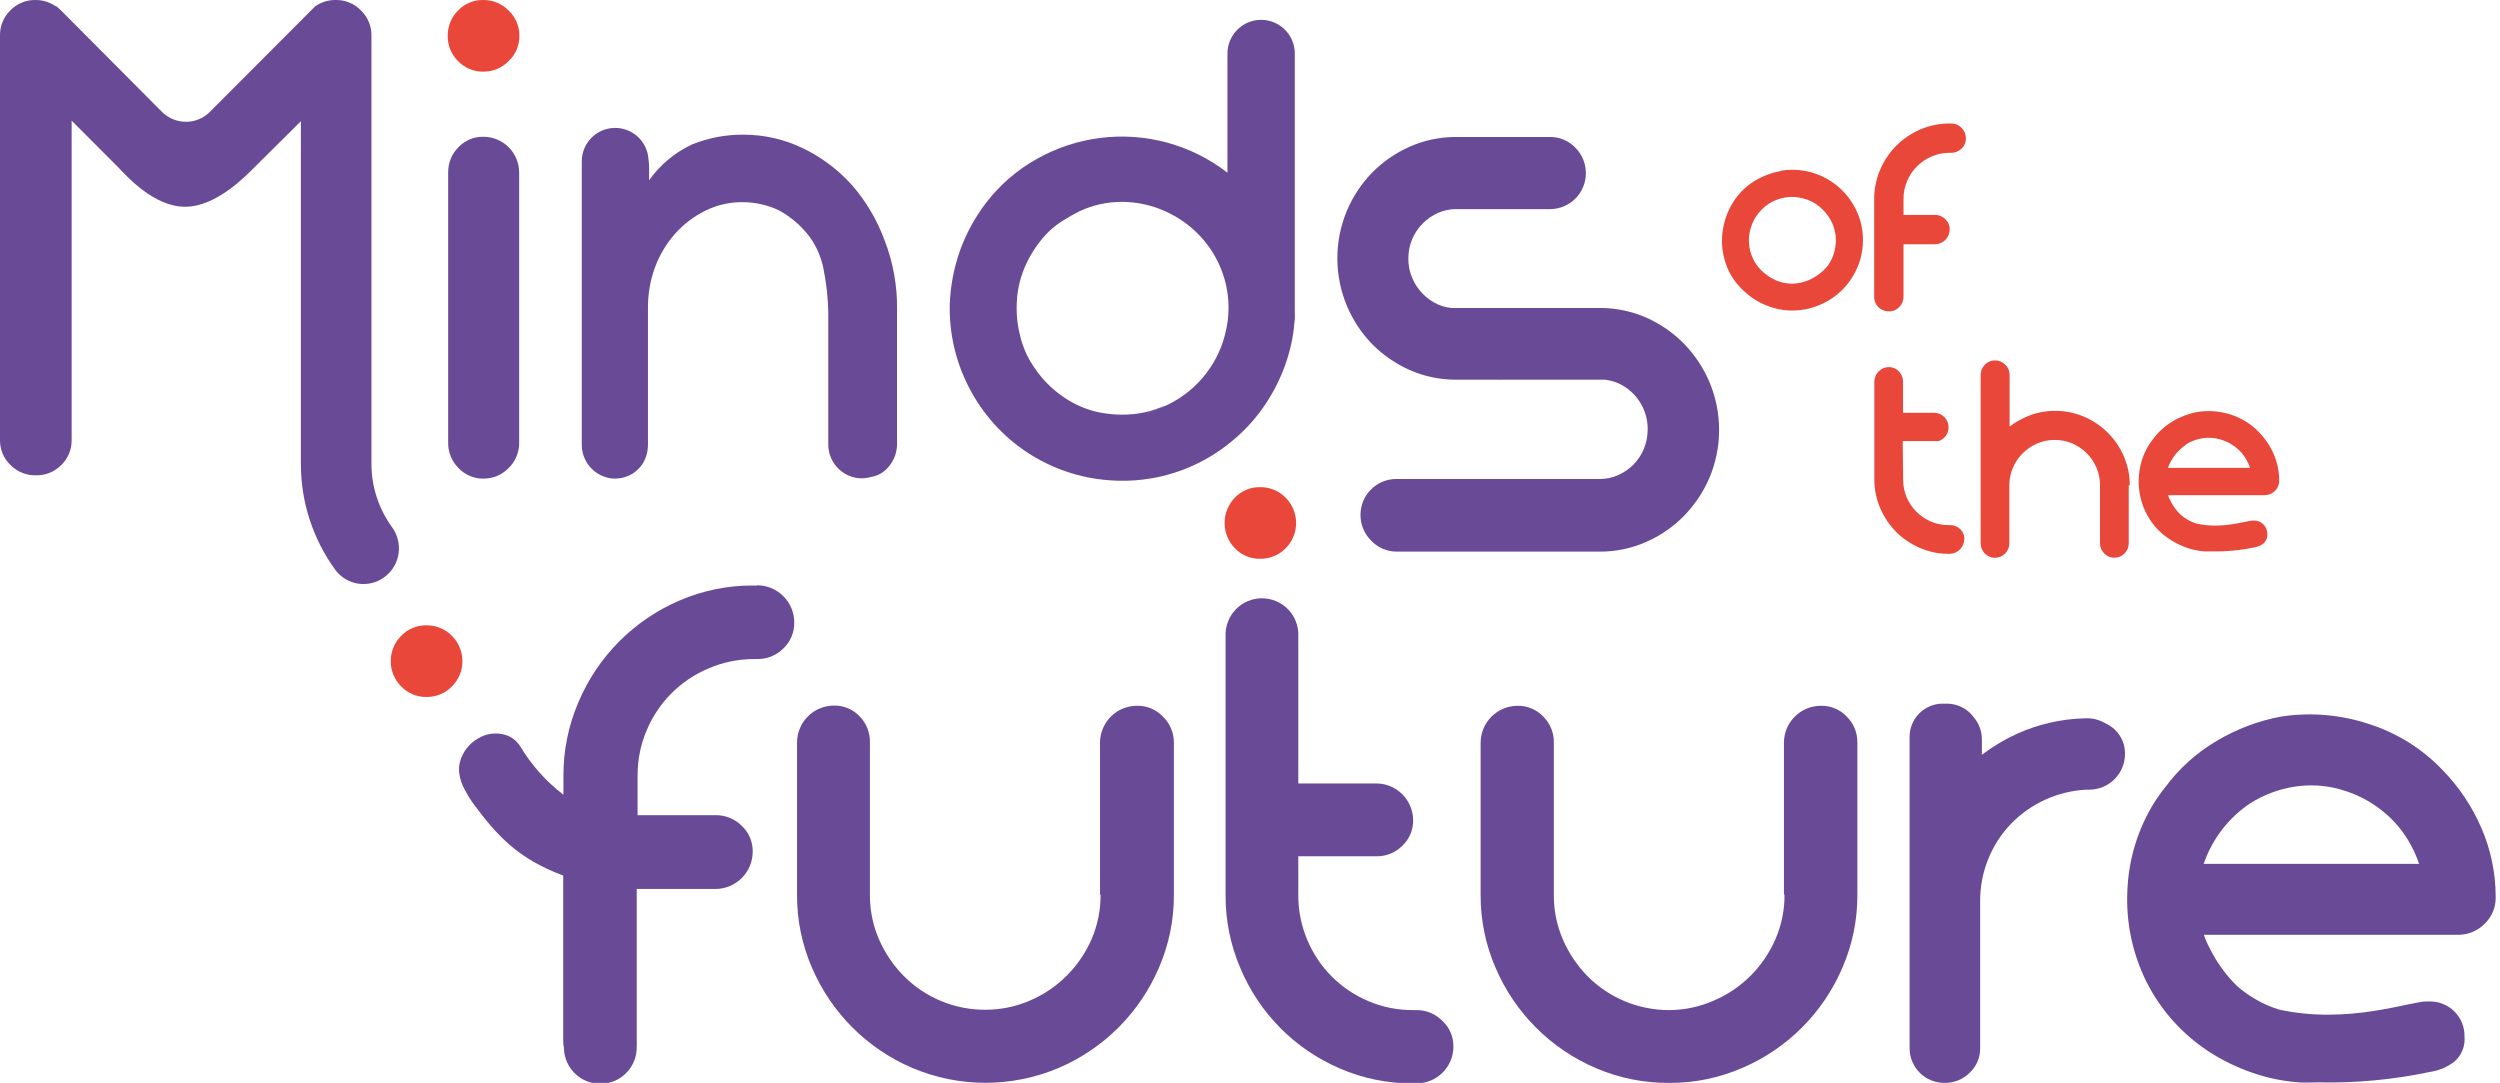 <svg width="374" height="162" viewBox="0 0 374 162" fill="none" xmlns="http://www.w3.org/2000/svg">
<g clip-path="url(#clip0_7_3)">
<path d="M72.298 10.717C71.594 10.731 70.895 10.598 70.246 10.327C69.596 10.055 69.01 9.652 68.525 9.142C68.025 8.648 67.631 8.059 67.365 7.409C67.1 6.758 66.97 6.061 66.982 5.359C66.972 4.657 67.103 3.96 67.368 3.31C67.633 2.66 68.027 2.07 68.525 1.575C69.01 1.065 69.596 0.662 70.246 0.391C70.895 0.119 71.594 -0.014 72.298 1.3156e-05C73.004 -0.008 73.704 0.128 74.356 0.399C75.008 0.67 75.599 1.07 76.091 1.575C76.606 2.061 77.014 2.648 77.29 3.299C77.567 3.95 77.706 4.651 77.699 5.359C77.708 6.066 77.57 6.768 77.293 7.419C77.016 8.071 76.607 8.657 76.091 9.142C75.599 9.647 75.008 10.048 74.356 10.318C73.704 10.589 73.004 10.725 72.298 10.717Z" fill="#E8473A"/>
<path d="M293.274 79.178C293.073 78.978 292.833 78.82 292.57 78.713C292.307 78.607 292.025 78.553 291.742 78.556H291.506C290.593 78.561 289.688 78.379 288.848 78.021C288.048 77.674 287.321 77.179 286.704 76.563C286.085 75.949 285.59 75.222 285.247 74.42C284.884 73.577 284.701 72.668 284.711 71.751L284.647 65.985H290.005C290.441 65.848 290.821 65.576 291.091 65.208C291.361 64.84 291.506 64.395 291.506 63.938C291.509 63.652 291.454 63.368 291.346 63.103C291.237 62.838 291.077 62.597 290.873 62.395C290.672 62.19 290.432 62.027 290.167 61.917C289.902 61.806 289.617 61.75 289.33 61.752H284.69V57.047C284.685 56.489 284.461 55.954 284.068 55.558C283.873 55.35 283.637 55.185 283.375 55.075C283.113 54.964 282.831 54.909 282.546 54.914C281.982 54.928 281.445 55.158 281.046 55.557C280.647 55.956 280.416 56.494 280.403 57.058V65.45V65.975V71.74C280.4 73.214 280.699 74.673 281.282 76.027C281.852 77.351 282.662 78.557 283.672 79.585C284.69 80.595 285.89 81.402 287.208 81.965C288.561 82.553 290.02 82.856 291.495 82.854H291.709C292.272 82.835 292.806 82.603 293.204 82.206C293.602 81.808 293.834 81.273 293.853 80.711C293.871 80.429 293.829 80.146 293.729 79.882C293.629 79.618 293.474 79.378 293.274 79.178Z" fill="#E8473A"/>
<path d="M340.965 72.019C340.95 72.564 340.718 73.081 340.322 73.455C339.936 73.838 339.419 74.061 338.875 74.077H324.332C324.425 74.359 324.543 74.631 324.686 74.891L325.018 75.513L325.34 76.102C325.233 75.931 325.136 75.759 325.05 75.599L324.782 75.095C325.163 75.793 325.643 76.432 326.208 76.992C326.902 77.594 327.712 78.05 328.587 78.331C332.552 79.221 336.185 77.838 337.064 77.881H337.193C337.455 77.872 337.717 77.918 337.96 78.016C338.204 78.114 338.424 78.261 338.608 78.449C338.797 78.635 338.946 78.857 339.045 79.102C339.145 79.347 339.193 79.61 339.186 79.875C339.209 80.143 339.169 80.412 339.068 80.662C338.968 80.911 338.81 81.134 338.608 81.311C338.193 81.622 337.706 81.825 337.193 81.9C335.114 82.336 332.993 82.533 330.87 82.49C330.752 82.49 329.862 82.49 329.798 82.49C328.884 82.423 327.983 82.236 327.119 81.932C326.264 81.632 325.448 81.233 324.686 80.743C323.91 80.253 323.204 79.662 322.585 78.985C320.771 76.945 319.829 74.275 319.96 71.547C320.028 69.758 320.563 68.018 321.514 66.5C321.61 66.371 321.696 66.232 321.792 66.093C321.889 65.953 321.996 65.814 322.103 65.685C322.897 64.607 323.899 63.7 325.05 63.017C326.185 62.336 327.434 61.867 328.737 61.634C330.402 61.365 332.107 61.497 333.71 62.02C335.31 62.526 336.759 63.425 337.922 64.635C338.868 65.598 339.627 66.728 340.161 67.968C340.696 69.206 340.97 70.542 340.965 71.89V72.019ZM327.033 66.532C326.405 66.944 325.851 67.458 325.393 68.054C324.934 68.639 324.573 69.294 324.322 69.993H336.603C336.487 69.621 336.332 69.262 336.143 68.922C335.735 68.136 335.16 67.448 334.46 66.907C333.761 66.352 332.954 65.947 332.091 65.717C331.242 65.474 330.349 65.423 329.477 65.567C328.596 65.703 327.753 66.021 327.001 66.5" fill="#E8473A"/>
<path d="M318.459 72.619V81.289C318.459 81.858 318.233 82.403 317.831 82.805C317.43 83.207 316.884 83.433 316.316 83.433C316.03 83.439 315.745 83.385 315.481 83.274C315.217 83.163 314.98 82.998 314.783 82.79C314.582 82.587 314.423 82.346 314.317 82.081C314.21 81.816 314.157 81.532 314.162 81.246V72.619C314.17 71.702 313.988 70.793 313.626 69.951C313.284 69.151 312.793 68.423 312.179 67.807C311.563 67.191 310.835 66.697 310.036 66.35C309.196 65.992 308.291 65.809 307.378 65.814C306.471 65.808 305.574 65.99 304.741 66.35C303.945 66.702 303.218 67.196 302.598 67.807C301.959 68.439 301.453 69.192 301.109 70.022C300.765 70.852 300.59 71.742 300.594 72.641V81.3C300.594 81.869 300.368 82.414 299.966 82.816C299.564 83.218 299.019 83.444 298.45 83.444C298.166 83.449 297.883 83.394 297.621 83.283C297.359 83.172 297.123 83.008 296.929 82.8C296.548 82.417 296.326 81.904 296.307 81.364V56.093C296.304 55.809 296.357 55.528 296.464 55.265C296.571 55.002 296.729 54.762 296.929 54.561C297.123 54.353 297.359 54.189 297.621 54.078C297.883 53.967 298.166 53.913 298.45 53.918C298.738 53.916 299.022 53.972 299.287 54.083C299.552 54.193 299.793 54.356 299.994 54.561C300.201 54.758 300.365 54.996 300.476 55.26C300.587 55.523 300.641 55.807 300.637 56.093V60.67V63.81C301.601 63.084 302.666 62.503 303.798 62.084C306.407 61.171 309.262 61.267 311.804 62.352C312.767 62.766 313.669 63.311 314.483 63.971C314.783 64.208 315.066 64.466 315.33 64.742C316.351 65.748 317.164 66.947 317.72 68.268C318.321 69.639 318.624 71.122 318.609 72.619" fill="#E8473A"/>
<path d="M287.648 65.964H283.414L287.648 65.525V65.964Z" fill="#E8473A"/>
<path d="M266.417 25.539C268.78 25.149 271.206 25.573 273.296 26.741C275.387 27.91 277.02 29.753 277.927 31.969C278.46 33.252 278.723 34.631 278.699 36.02C278.692 37.114 278.511 38.199 278.163 39.235C277.802 40.285 277.285 41.275 276.63 42.172C275.575 43.6 274.174 44.736 272.558 45.473C270.957 46.216 269.196 46.548 267.435 46.437C266.517 46.374 265.612 46.186 264.745 45.88C263.883 45.581 263.062 45.174 262.302 44.669C261.551 44.156 260.86 43.559 260.244 42.89C259.638 42.24 259.123 41.512 258.711 40.725C258.319 39.92 258.024 39.071 257.833 38.196C257.65 37.33 257.578 36.444 257.618 35.559C257.661 34.669 257.812 33.787 258.068 32.934C258.312 32.071 258.673 31.245 259.14 30.48C259.307 30.185 259.493 29.902 259.697 29.633C260.492 28.552 261.498 27.644 262.655 26.964C263.801 26.293 265.056 25.829 266.363 25.593M273.512 39.653C274.422 38.304 274.803 36.668 274.583 35.056C274.472 34.304 274.229 33.579 273.865 32.912C273.43 32.13 272.848 31.438 272.151 30.876C271.462 30.312 270.657 29.91 269.793 29.697C268.94 29.453 268.045 29.395 267.167 29.526C266.28 29.658 265.43 29.972 264.67 30.447C263.694 31.074 262.9 31.947 262.366 32.977C261.827 34.009 261.579 35.169 261.648 36.331C261.686 37.223 261.924 38.094 262.344 38.882L262.655 39.493C262.757 39.703 262.872 39.907 262.998 40.103C262.795 39.771 262.612 39.428 262.441 39.085C262.796 39.704 263.252 40.258 263.791 40.725C264.342 41.213 264.963 41.614 265.635 41.915C266.311 42.217 267.038 42.392 267.778 42.429C268.534 42.462 269.289 42.356 270.007 42.118C270.705 41.901 271.36 41.568 271.947 41.132C272.543 40.724 273.071 40.225 273.512 39.653Z" fill="#E8473A"/>
<path d="M293.446 19.13C293.654 19.331 293.819 19.573 293.932 19.84C294.044 20.107 294.101 20.394 294.099 20.684C294.106 20.973 294.051 21.26 293.939 21.526C293.826 21.792 293.658 22.031 293.446 22.227C293.242 22.432 293 22.593 292.733 22.702C292.466 22.811 292.18 22.864 291.892 22.86H291.677C290.749 22.853 289.829 23.039 288.977 23.406C287.323 24.102 286.008 25.418 285.311 27.072C284.944 27.924 284.758 28.844 284.765 29.772V32.151H289.469C289.758 32.148 290.045 32.204 290.312 32.314C290.579 32.425 290.821 32.588 291.023 32.794C291.234 32.989 291.402 33.227 291.514 33.491C291.627 33.755 291.682 34.04 291.677 34.327C291.674 34.913 291.441 35.474 291.028 35.889C290.615 36.304 290.055 36.54 289.469 36.545H284.765V44.369C284.771 44.659 284.718 44.947 284.609 45.216C284.5 45.485 284.338 45.729 284.132 45.934C283.934 46.142 283.694 46.307 283.429 46.418C283.163 46.529 282.877 46.583 282.589 46.577C282.297 46.586 282.006 46.535 281.734 46.427C281.462 46.319 281.215 46.157 281.008 45.95C280.801 45.743 280.639 45.496 280.531 45.224C280.423 44.952 280.372 44.661 280.381 44.369V29.772C280.376 28.266 280.679 26.774 281.271 25.389C281.843 24.046 282.665 22.824 283.693 21.788C284.725 20.765 285.939 19.943 287.272 19.366C288.664 18.77 290.164 18.468 291.677 18.476H291.892C292.182 18.471 292.47 18.526 292.738 18.639C293.005 18.751 293.247 18.919 293.446 19.13Z" fill="#E8473A"/>
<path d="M63.767 104.267C63.067 104.275 62.373 104.139 61.728 103.868C61.083 103.597 60.5 103.197 60.016 102.691C59.015 101.687 58.452 100.327 58.452 98.908C58.452 97.49 59.015 96.13 60.016 95.125C60.502 94.617 61.089 94.215 61.738 93.944C62.387 93.673 63.085 93.539 63.788 93.55C64.5 93.539 65.206 93.673 65.864 93.944C66.521 94.215 67.117 94.617 67.614 95.125C68.616 96.13 69.178 97.49 69.178 98.908C69.178 100.327 68.616 101.687 67.614 102.691C67.117 103.2 66.521 103.602 65.864 103.873C65.206 104.144 64.5 104.278 63.788 104.267" fill="#E8473A"/>
<path d="M188.514 83.594C187.81 83.608 187.111 83.475 186.462 83.204C185.812 82.933 185.226 82.529 184.742 82.018C183.753 81.005 183.199 79.645 183.199 78.23C183.199 76.814 183.753 75.454 184.742 74.441C185.229 73.934 185.815 73.534 186.465 73.265C187.114 72.996 187.812 72.863 188.514 72.876C189.223 72.87 189.927 73.005 190.582 73.276C191.238 73.547 191.832 73.947 192.33 74.452C193.334 75.457 193.898 76.82 193.898 78.24C193.898 79.661 193.334 81.024 192.33 82.029C191.832 82.534 191.238 82.933 190.582 83.202C189.926 83.471 189.223 83.604 188.514 83.594Z" fill="#E8473A"/>
<path d="M76.092 70.015C76.599 69.524 77.001 68.933 77.272 68.281C77.543 67.629 77.677 66.927 77.667 66.221V25.817C77.667 24.396 77.102 23.033 76.097 22.029C75.093 21.023 73.73 20.459 72.308 20.459C71.615 20.447 70.926 20.579 70.286 20.847C69.646 21.114 69.069 21.511 68.59 22.013C68.091 22.512 67.698 23.105 67.432 23.759C67.167 24.412 67.036 25.112 67.046 25.817V66.221C67.035 66.925 67.166 67.624 67.431 68.275C67.696 68.927 68.09 69.519 68.59 70.015C69.068 70.528 69.65 70.934 70.296 71.208C70.942 71.481 71.639 71.615 72.341 71.601C73.041 71.604 73.734 71.465 74.379 71.192C75.023 70.92 75.606 70.519 76.092 70.015Z" fill="#684A97"/>
<path d="M113.259 87.591H112.733C108.92 87.563 105.142 88.33 101.641 89.842C94.835 92.763 89.424 98.205 86.541 105.028C85.038 108.517 84.272 112.278 84.29 116.077V118.896C81.712 116.926 79.531 114.486 77.86 111.705C77.359 110.864 76.565 110.238 75.631 109.947C74.936 109.736 74.205 109.677 73.486 109.773C72.766 109.869 72.076 110.118 71.462 110.504C70.157 111.264 69.206 112.508 68.815 113.966C68.667 114.525 68.631 115.108 68.707 115.681C68.817 116.536 69.09 117.362 69.511 118.113C69.873 118.812 70.281 119.485 70.733 120.128C74.43 125.122 77.528 128.466 84.258 130.985V155.634C84.255 156.022 84.291 156.41 84.365 156.792C84.391 158.235 84.989 159.61 86.028 160.613C87.067 161.616 88.462 162.165 89.906 162.139C91.35 162.114 92.725 161.516 93.727 160.477C94.73 159.437 95.279 158.043 95.254 156.599V156.352C95.27 156.113 95.27 155.873 95.254 155.634V132.989H107.043C108.516 132.983 109.928 132.395 110.969 131.353C112.011 130.312 112.599 128.9 112.605 127.427C112.618 126.7 112.479 125.978 112.197 125.308C111.914 124.638 111.495 124.034 110.965 123.536C110.451 123.023 109.838 122.618 109.165 122.346C108.491 122.073 107.769 121.939 107.043 121.95H95.382V116.034C95.368 113.696 95.835 111.379 96.754 109.229C98.504 105.064 101.817 101.752 105.982 100.001C108.113 99.079 110.411 98.601 112.733 98.597H113.259C113.987 98.61 114.711 98.477 115.386 98.204C116.062 97.932 116.676 97.526 117.192 97.011C117.718 96.511 118.134 95.907 118.415 95.237C118.695 94.568 118.834 93.847 118.821 93.121C118.821 91.646 118.235 90.231 117.192 89.188C116.149 88.145 114.734 87.559 113.259 87.559V87.591Z" fill="#684A97"/>
<path d="M91.385 71.558C92.359 71.683 93.347 71.515 94.225 71.076L94.386 70.99L94.589 70.883L94.986 70.615L95.061 70.551L95.232 70.412L95.404 70.251L95.543 70.111L95.661 69.983C95.724 69.92 95.782 69.852 95.833 69.779L95.897 69.704C95.939 69.665 95.971 69.618 95.993 69.565C96.028 69.53 96.057 69.49 96.079 69.447C96.132 69.38 96.178 69.308 96.218 69.233L96.315 69.072C96.351 69.006 96.384 68.938 96.411 68.868C96.487 68.723 96.551 68.573 96.604 68.418C96.828 67.792 96.941 67.132 96.936 66.468V46.148C96.909 44.028 97.272 41.92 98.008 39.932C98.703 38.074 99.739 36.362 101.063 34.884C102.334 33.48 103.862 32.33 105.564 31.498C107.271 30.659 109.149 30.23 111.051 30.244C112.969 30.237 114.863 30.666 116.592 31.498C118.371 32.485 119.923 33.836 121.146 35.463C122.271 37.033 123.005 38.847 123.29 40.757C123.743 43.159 123.952 45.601 123.911 48.045V66.446C123.899 67.649 124.314 68.818 125.084 69.742C125.854 70.667 126.927 71.288 128.113 71.494C128.828 71.611 129.56 71.567 130.256 71.365C131.274 71.21 132.203 70.692 132.871 69.908C133.751 68.921 134.226 67.639 134.2 66.317V46.148C134.228 42.683 133.603 39.243 132.357 36.01C131.258 32.998 129.624 30.209 127.534 27.779C126.966 27.146 126.376 26.546 125.766 25.989C124.096 24.474 122.219 23.204 120.193 22.217C117.377 20.84 114.281 20.132 111.147 20.148C108.54 20.134 105.956 20.63 103.538 21.606C100.968 22.807 98.753 24.653 97.108 26.964V25.142C97.107 24.698 97.075 24.254 97.011 23.813C96.93 22.526 96.353 21.32 95.402 20.448C94.451 19.577 93.199 19.107 91.909 19.137C90.62 19.168 89.392 19.696 88.483 20.612C87.574 21.527 87.055 22.759 87.034 24.049V66.446C87.011 67.682 87.441 68.884 88.242 69.826C89.043 70.767 90.161 71.383 91.385 71.558Z" fill="#684A97"/>
<path d="M272.397 105.585C270.938 105.588 269.539 106.167 268.505 107.197C267.471 108.227 266.886 109.624 266.878 111.083V133.825H266.964C266.984 136.125 266.52 138.403 265.602 140.512C264.715 142.551 263.454 144.405 261.884 145.978C260.299 147.56 258.425 148.823 256.364 149.697C254.266 150.618 252.001 151.099 249.709 151.111C247.438 151.116 245.188 150.669 243.09 149.797C240.993 148.925 239.09 147.645 237.491 146.031C235.941 144.451 234.695 142.598 233.815 140.566C232.898 138.457 232.434 136.178 232.454 133.878V111.083C232.466 110.364 232.332 109.649 232.061 108.983C231.791 108.316 231.389 107.711 230.879 107.203C230.384 106.679 229.785 106.265 229.121 105.986C228.457 105.707 227.741 105.571 227.021 105.585C225.559 105.591 224.158 106.174 223.124 107.208C222.09 108.242 221.507 109.642 221.501 111.104V133.878C221.482 137.631 222.245 141.347 223.741 144.788C226.623 151.536 231.998 156.911 238.745 159.792C242.208 161.278 245.941 162.03 249.709 162C253.461 162.024 257.177 161.265 260.619 159.771C267.368 156.891 272.743 151.516 275.623 144.767C277.119 141.325 277.882 137.61 277.863 133.857V111.104C277.876 110.381 277.742 109.662 277.469 108.992C277.196 108.321 276.791 107.713 276.277 107.203C275.78 106.676 275.178 106.26 274.509 105.981C273.841 105.702 273.121 105.567 272.397 105.585Z" fill="#684A97"/>
<path d="M170.081 105.585C168.621 105.588 167.222 106.167 166.189 107.197C165.155 108.227 164.57 109.624 164.561 111.083V133.825H164.647C164.666 136.123 164.206 138.401 163.297 140.512C162.406 142.551 161.141 144.405 159.567 145.978C157.983 147.56 156.109 148.823 154.048 149.697C151.946 150.601 149.681 151.064 147.393 151.058C145.12 151.068 142.869 150.624 140.771 149.751C138.673 148.879 136.77 147.596 135.175 145.978C133.621 144.398 132.372 142.545 131.488 140.512C130.579 138.401 130.119 136.123 130.138 133.825V111.083C130.159 110.361 130.034 109.643 129.771 108.971C129.508 108.298 129.111 107.686 128.605 107.171C128.112 106.648 127.515 106.234 126.853 105.955C126.19 105.677 125.477 105.54 124.758 105.553C123.295 105.556 121.893 106.138 120.858 107.173C119.824 108.207 119.242 109.609 119.239 111.072V133.846C119.215 137.598 119.975 141.314 121.468 144.756C124.348 151.505 129.723 156.88 136.472 159.76C139.936 161.231 143.661 161.989 147.425 161.989C151.188 161.989 154.913 161.231 158.378 159.76C165.126 156.88 170.502 151.505 173.382 144.756C174.875 141.314 175.634 137.598 175.611 133.846V111.104C175.617 110.369 175.472 109.641 175.184 108.964C174.896 108.287 174.472 107.677 173.939 107.171C173.441 106.653 172.841 106.244 172.177 105.971C171.513 105.698 170.799 105.567 170.081 105.585Z" fill="#684A97"/>
<path d="M371.22 123.879C369.818 120.627 367.827 117.662 365.347 115.134C362.294 111.951 358.485 109.592 354.276 108.275C350.077 106.896 345.612 106.529 341.244 107.203C337.838 107.834 334.571 109.068 331.599 110.847C328.578 112.631 325.95 115.008 323.872 117.835C323.582 118.178 323.314 118.542 323.057 118.906C322.8 119.271 322.553 119.635 322.328 119.978C319.836 123.965 318.432 128.536 318.256 133.235C318.028 137.932 319.001 142.609 321.085 146.825C322.158 148.971 323.513 150.964 325.115 152.751C326.696 154.505 328.497 156.046 330.473 157.338C332.484 158.634 334.643 159.684 336.904 160.467C339.173 161.261 341.537 161.751 343.934 161.925C344.223 161.979 346.56 161.925 346.87 161.925C352.442 162.043 358.008 161.522 363.461 160.371C364.814 160.184 366.095 159.649 367.179 158.817C367.712 158.355 368.127 157.773 368.39 157.119C368.652 156.465 368.756 155.757 368.69 155.055C368.704 154.364 368.577 153.678 368.319 153.037C368.061 152.396 367.677 151.813 367.188 151.324C366.7 150.835 366.119 150.449 365.478 150.19C364.838 149.931 364.151 149.803 363.461 149.815H363.118C360.824 149.707 351.329 153.351 340.88 151.015C338.578 150.286 336.454 149.085 334.642 147.489C333.213 146.083 331.996 144.477 331.031 142.72C330.889 142.484 330.76 142.241 330.645 141.991C330.265 141.307 329.949 140.59 329.702 139.848H367.865C369.299 139.813 370.664 139.23 371.681 138.219C372.195 137.732 372.607 137.147 372.894 136.5C373.181 135.852 373.337 135.154 373.352 134.446V134.103C373.346 130.586 372.62 127.106 371.22 123.879ZM329.669 129.238C330.298 127.4 331.221 125.678 332.402 124.136C333.597 122.573 335.046 121.221 336.689 120.139C338.673 118.891 340.89 118.06 343.205 117.695C345.493 117.328 347.832 117.46 350.064 118.081C352.325 118.696 354.439 119.761 356.28 121.211C358.11 122.637 359.619 124.434 360.706 126.483C361.174 127.37 361.576 128.291 361.907 129.238H329.669Z" fill="#684A97"/>
<path d="M211.931 151.111H211.406C209.101 151.128 206.817 150.668 204.697 149.761C200.585 148.035 197.314 144.764 195.587 140.651C194.679 138.532 194.216 136.248 194.226 133.943V128.102H205.919C206.636 128.112 207.348 127.977 208.013 127.707C208.678 127.436 209.281 127.035 209.788 126.526C210.309 126.035 210.723 125.439 211.001 124.779C211.28 124.118 211.418 123.406 211.406 122.69C211.395 121.238 210.813 119.849 209.786 118.822C208.76 117.795 207.371 117.214 205.919 117.202H194.226V97.676C194.237 97.494 194.237 97.311 194.226 97.129C194.226 96.315 194.226 95.64 194.226 95.189C194.259 94.455 194.142 93.721 193.884 93.033C193.625 92.345 193.23 91.716 192.722 91.185C192.213 90.653 191.603 90.23 190.927 89.942C190.25 89.653 189.523 89.504 188.787 89.504C188.052 89.504 187.324 89.653 186.648 89.942C185.972 90.23 185.362 90.653 184.853 91.185C184.345 91.716 183.95 92.345 183.691 93.033C183.432 93.721 183.316 94.455 183.348 95.189C183.348 95.682 183.348 96.443 183.348 97.333C183.348 97.44 183.348 97.547 183.348 97.644V133.964C183.331 137.707 184.087 141.414 185.567 144.853C188.397 151.601 193.744 156.983 200.474 159.857C203.929 161.347 207.655 162.102 211.417 162.075H211.942C213.395 162.069 214.788 161.489 215.816 160.462C216.843 159.434 217.423 158.041 217.429 156.588C217.444 155.871 217.307 155.158 217.028 154.497C216.749 153.836 216.335 153.241 215.811 152.751C215.308 152.23 214.706 151.816 214.039 151.534C213.372 151.252 212.655 151.108 211.931 151.111Z" fill="#684A97"/>
<path d="M314.933 108.179C314.216 107.764 313.413 107.519 312.586 107.461H311.868C308.372 107.549 304.928 108.336 301.741 109.775C299.88 110.626 298.119 111.679 296.489 112.916V110.654C296.5 109.441 296.078 108.263 295.3 107.332C294.838 106.692 294.231 106.171 293.529 105.811C292.826 105.451 292.048 105.264 291.259 105.264H290.638C289.322 105.264 288.06 105.786 287.129 106.717C286.198 107.647 285.676 108.91 285.676 110.226V156.759C285.667 157.449 285.796 158.133 286.056 158.772C286.316 159.411 286.7 159.992 287.188 160.48C287.675 160.969 288.255 161.355 288.893 161.615C289.532 161.876 290.216 162.007 290.906 162C291.603 162.013 292.295 161.885 292.942 161.623C293.588 161.362 294.175 160.972 294.667 160.478C295.174 160.002 295.575 159.426 295.845 158.785C296.114 158.144 296.246 157.454 296.232 156.759V134.789C296.213 130.49 297.866 126.351 300.84 123.247C303.818 120.173 307.852 118.346 312.126 118.135H312.544C313.965 118.135 315.328 117.57 316.333 116.565C317.338 115.56 317.902 114.197 317.902 112.776C317.911 112.108 317.784 111.445 317.528 110.827C317.272 110.21 316.892 109.651 316.412 109.186C315.975 108.775 315.476 108.435 314.933 108.179Z" fill="#684A97"/>
<path d="M188.879 61.088C190.136 59.324 191.172 57.413 191.965 55.397C192.771 53.363 193.311 51.235 193.573 49.063C193.573 48.634 193.669 48.227 193.701 47.82C193.733 47.413 193.701 47.005 193.701 46.587V8.006C193.701 6.67 193.171 5.389 192.226 4.444C191.281 3.499 190 2.969 188.664 2.969C187.328 2.969 186.047 3.499 185.103 4.444C184.158 5.389 183.627 6.67 183.627 8.006V25.839C178.23 21.653 171.392 19.78 164.615 20.631C161.26 21.053 158.02 22.127 155.077 23.792C152.114 25.451 149.524 27.702 147.468 30.404C145.826 32.562 144.524 34.958 143.609 37.51C142.707 40.066 142.194 42.743 142.088 45.451C141.97 49.78 142.951 54.068 144.938 57.915C146.942 61.849 149.928 65.198 153.606 67.639C157.284 70.08 161.53 71.529 165.933 71.848C172.654 72.381 179.313 70.231 184.452 65.867C186.129 64.473 187.617 62.866 188.879 61.088ZM172.932 61.291C172.487 61.489 172.033 61.664 171.57 61.816C172.063 61.634 172.567 61.441 173.071 61.227C173.029 61.262 172.982 61.291 172.932 61.313V61.291ZM183.477 49.106C183.006 51.567 181.965 53.883 180.44 55.87C178.914 57.858 176.945 59.461 174.689 60.552C174.153 60.788 173.617 61.023 173.103 61.238C173.478 61.077 173.842 60.905 174.175 60.712C172.533 61.458 170.767 61.894 168.966 61.998C167.187 62.109 165.402 61.947 163.672 61.516C161.902 61.032 160.235 60.229 158.753 59.148C157.237 58.064 155.923 56.722 154.873 55.182C153.824 53.739 153.067 52.104 152.644 50.37C152.193 48.659 152.016 46.886 152.119 45.119C152.214 43.13 152.706 41.181 153.566 39.385C154.403 37.616 155.538 36.003 156.92 34.616C157.597 33.982 158.337 33.418 159.128 32.934C159.9 32.451 160.714 31.991 161.571 31.562C163.541 30.658 165.684 30.194 167.852 30.201C170.046 30.202 172.215 30.665 174.218 31.562C176.198 32.425 177.984 33.679 179.469 35.249C180.978 36.835 182.138 38.718 182.877 40.779C183.841 43.453 184.048 46.342 183.477 49.127V49.106Z" fill="#684A97"/>
<path d="M205.233 51.442C206.855 53.087 208.771 54.414 210.881 55.354C213.072 56.32 215.442 56.813 217.836 56.801H224.052C224.238 56.817 224.424 56.817 224.609 56.801H240.064C240.758 56.872 241.438 57.049 242.078 57.326C243.406 57.925 244.53 58.898 245.314 60.125C246.099 61.353 246.508 62.782 246.494 64.238C246.499 65.235 246.306 66.222 245.926 67.143C245.565 68.022 245.038 68.823 244.372 69.501C243.702 70.17 242.914 70.708 242.046 71.087C241.185 71.475 240.248 71.669 239.303 71.655H208.887C207.466 71.655 206.103 72.219 205.098 73.224C204.093 74.229 203.529 75.592 203.529 77.013C203.523 77.72 203.658 78.421 203.925 79.076C204.191 79.731 204.585 80.326 205.083 80.829C205.567 81.359 206.156 81.784 206.813 82.075C207.47 82.366 208.18 82.519 208.898 82.522H239.346C241.745 82.532 244.12 82.031 246.312 81.054C248.422 80.125 250.336 78.801 251.949 77.153C253.564 75.489 254.857 73.542 255.764 71.408C256.698 69.161 257.179 66.752 257.179 64.319C257.179 61.886 256.698 59.476 255.764 57.229C254.865 55.079 253.571 53.116 251.949 51.442C250.331 49.797 248.419 48.471 246.312 47.53C244.117 46.563 241.744 46.066 239.346 46.073H223.463C223.274 46.062 223.084 46.062 222.895 46.073H217.14C216.445 46.005 215.765 45.828 215.125 45.548C214.264 45.164 213.485 44.618 212.831 43.94C212.159 43.255 211.624 42.447 211.256 41.561C210.875 40.656 210.682 39.682 210.688 38.7C210.678 37.724 210.863 36.757 211.231 35.853C211.599 34.95 212.143 34.129 212.831 33.437C213.499 32.769 214.284 32.228 215.146 31.841C216.011 31.463 216.946 31.273 217.89 31.283H231.886C233.308 31.283 234.671 30.719 235.675 29.714C236.68 28.709 237.245 27.346 237.245 25.925C237.25 25.218 237.116 24.517 236.849 23.862C236.583 23.207 236.189 22.611 235.691 22.109C235.201 21.594 234.61 21.185 233.956 20.907C233.302 20.628 232.597 20.487 231.886 20.491H217.836C215.441 20.483 213.071 20.979 210.881 21.949C208.768 22.885 206.852 24.212 205.233 25.86C203.646 27.513 202.375 29.441 201.482 31.551C200.548 33.796 200.067 36.204 200.067 38.635C200.067 41.067 200.548 43.474 201.482 45.719C202.367 47.843 203.639 49.783 205.233 51.442Z" fill="#684A97"/>
<path d="M55.568 69.479V42.611V29.997V5.359C55.582 4.658 55.452 3.962 55.186 3.313C54.921 2.664 54.526 2.077 54.025 1.586C53.533 1.07 52.938 0.662 52.279 0.389C51.621 0.116 50.912 -0.017 50.199 -3.7556e-05C49.111 -0.012 48.046 0.318 47.155 0.943L31.283 16.847C30.359 17.722 29.137 18.212 27.864 18.219C26.557 18.227 25.296 17.737 24.339 16.847L9.024 1.457L8.338 0.857V0.943C7.465 0.331 6.425 0.001 5.359 -3.7556e-05C4.65 -0.019 3.945 0.11 3.288 0.377C2.632 0.645 2.037 1.045 1.543 1.554C1.039 2.048 0.641 2.641 0.376 3.296C0.11 3.95 -0.018 4.652 -2.31051e-05 5.359V65.782C-0.015 66.484 0.115 67.181 0.383 67.83C0.65 68.48 1.049 69.066 1.554 69.554C2.05 70.058 2.642 70.455 3.296 70.722C3.951 70.989 4.652 71.121 5.359 71.108C6.069 71.125 6.775 70.996 7.433 70.728C8.091 70.461 8.687 70.061 9.185 69.554C9.686 69.065 10.081 68.477 10.344 67.828C10.608 67.179 10.735 66.482 10.717 65.782V18.048L17.672 25.014C18.98 26.386 23.031 30.93 27.682 30.93C32.334 30.93 36.706 26.386 38.078 25.014L45.012 18.133V28.936C45.012 28.936 45.012 32.151 45.012 36.524V69.479C45.024 75.144 46.825 80.662 50.156 85.244C50.569 85.802 51.087 86.272 51.683 86.629C52.278 86.985 52.938 87.22 53.625 87.319C54.311 87.419 55.011 87.382 55.683 87.209C56.355 87.037 56.986 86.733 57.54 86.316C58.103 85.893 58.577 85.365 58.936 84.759C59.294 84.153 59.53 83.483 59.63 82.787C59.729 82.09 59.691 81.381 59.516 80.699C59.341 80.017 59.034 79.377 58.612 78.814C56.649 76.096 55.584 72.832 55.568 69.479Z" fill="#684A97"/>
</g>
<defs>
<clipPath id="clip0_7_3">
<rect width="373.32" height="162" fill="white"/>
</clipPath>
</defs>
</svg>
